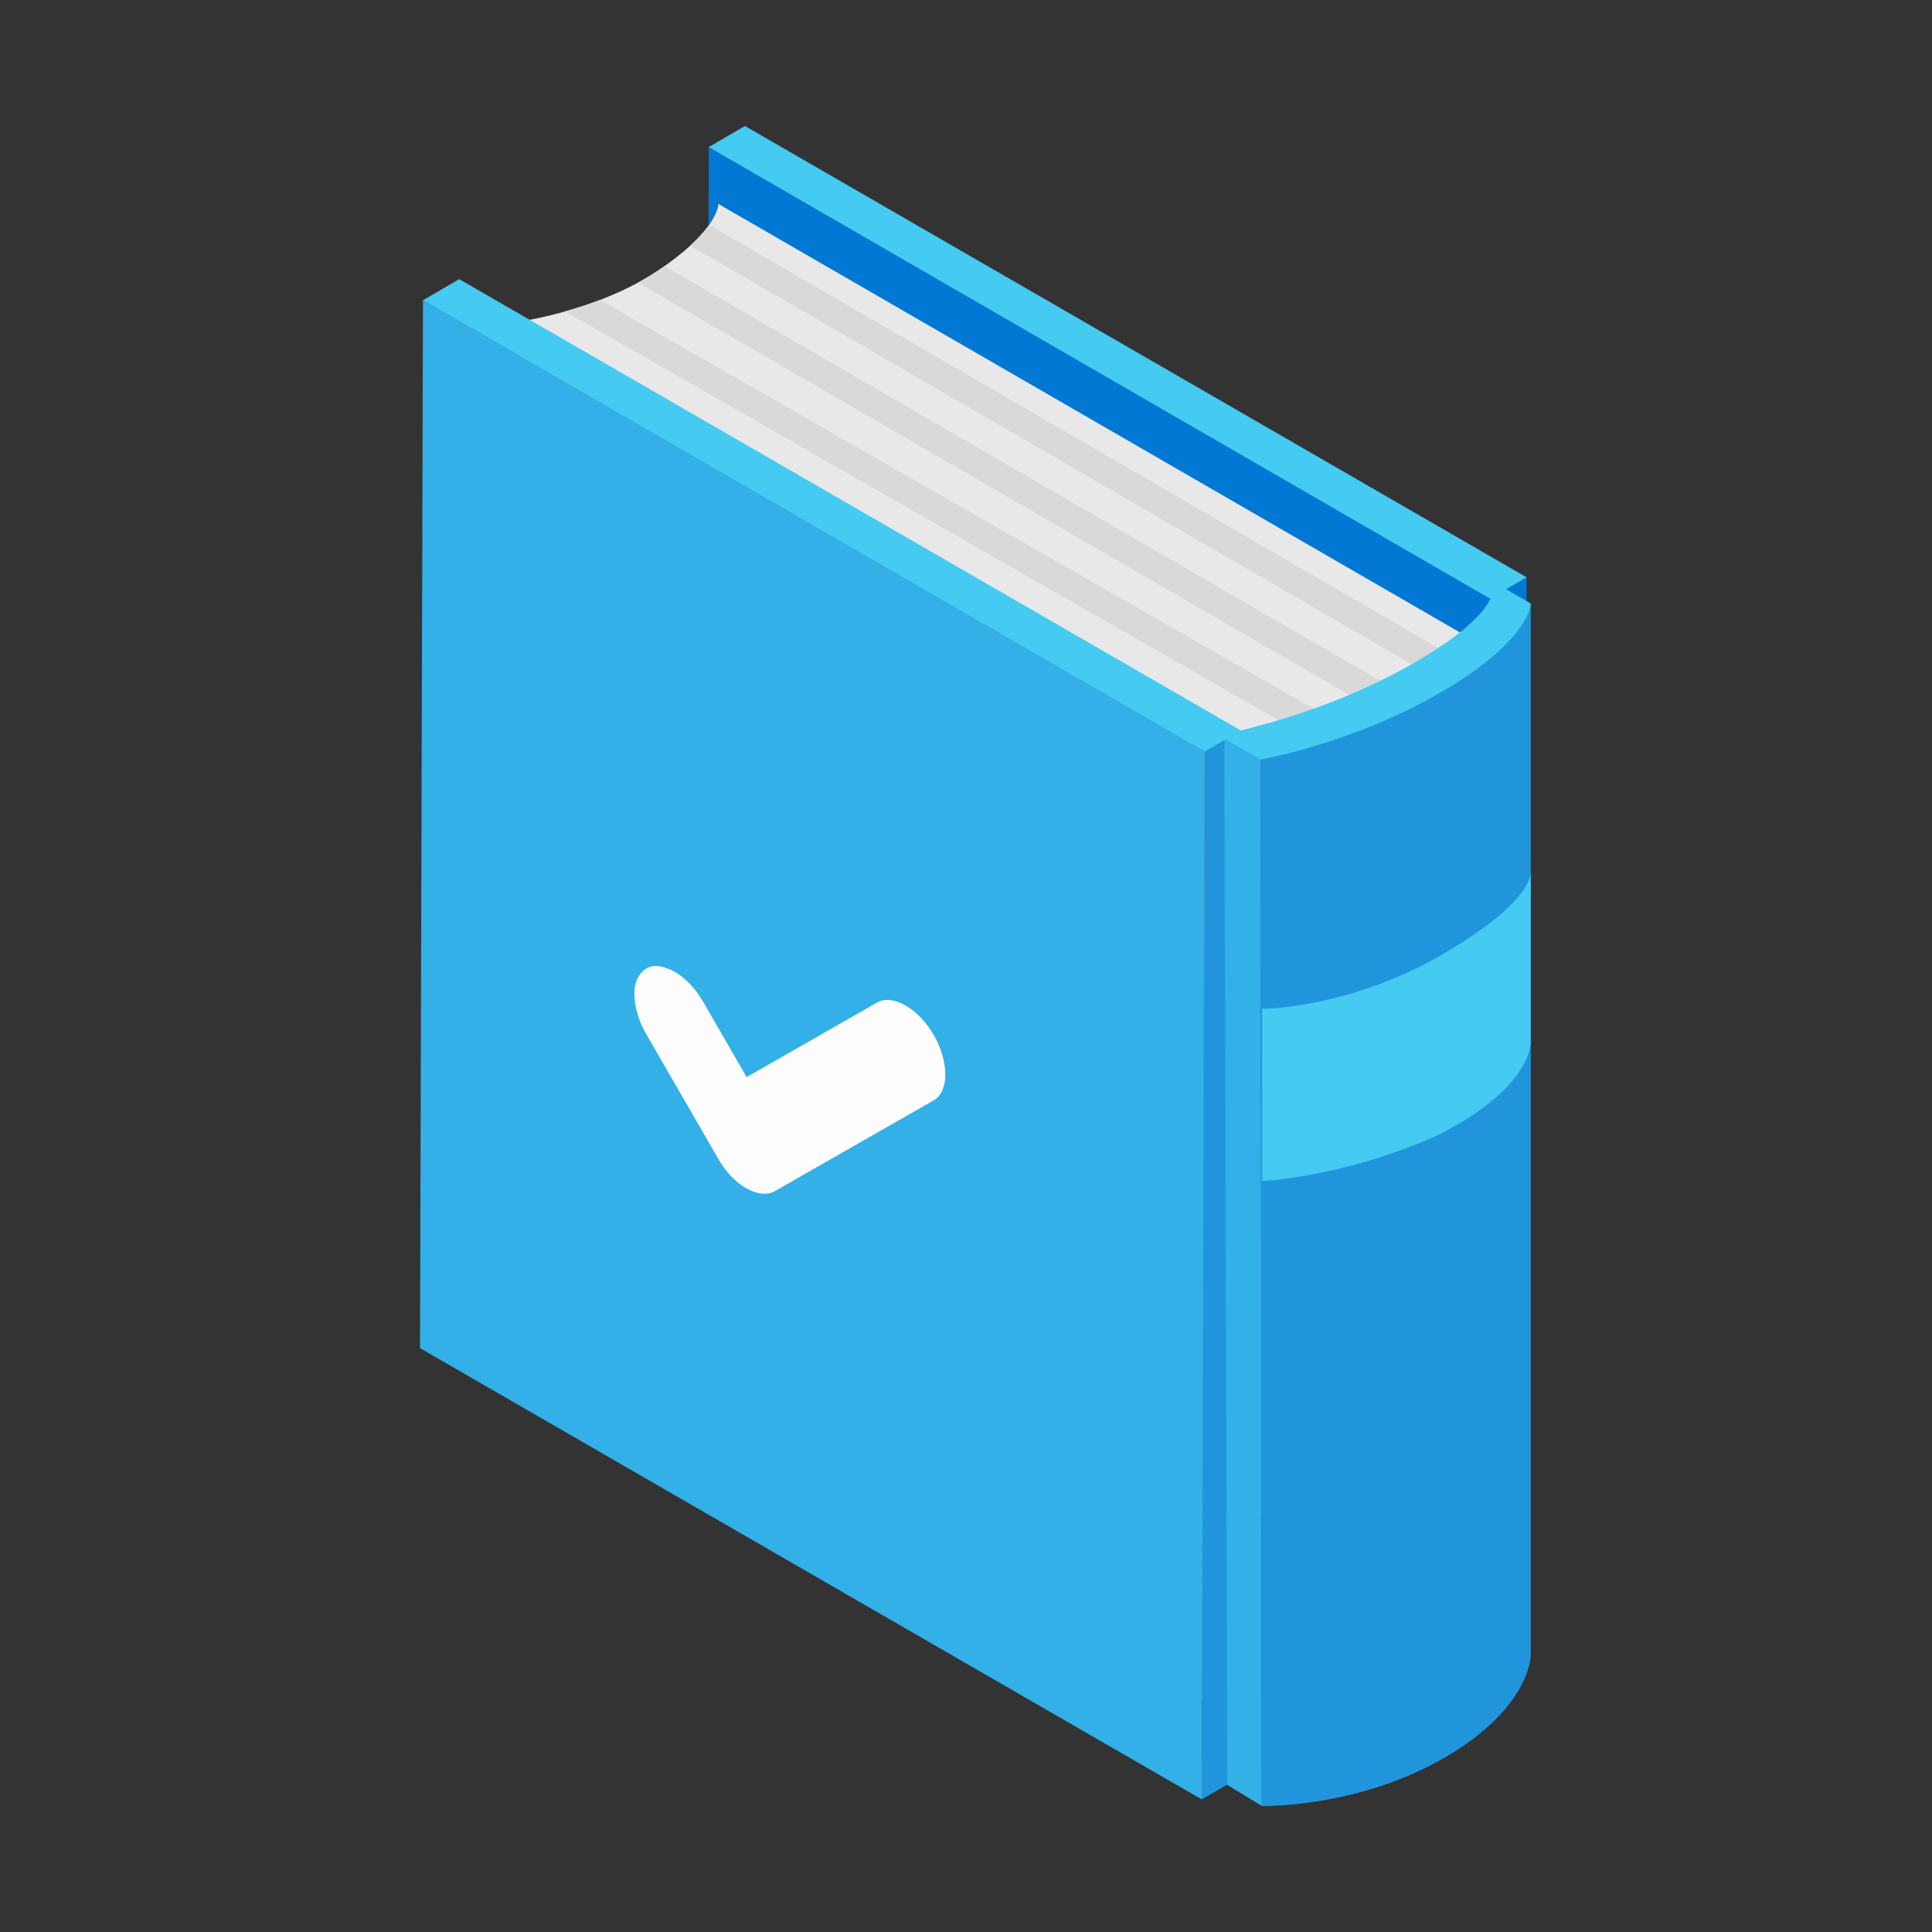 <svg xmlns="http://www.w3.org/2000/svg" width="46" height="46" fill="none" viewBox="0 0 46 46"><rect x="0" y="0" width="46" height="46" fill="#333333" stroke="none"/><path fill="#0078D4" d="M35.486 14.247L36.349 13.746L36.278 38.697L35.416 39.199L35.486 14.247Z"/><path fill="#0078D4" d="M35.486 14.247L35.416 39.199L16.804 28.453L16.875 3.502L35.486 14.247Z"/><path fill="#E8E8E8" d="M12.252 7.674C12.252 7.674 14.195 7.43 15.666 6.442C17.138 5.454 17.102 4.854 17.102 4.854L34.872 15.122C34.872 15.122 34.425 15.414 32.844 16.369C31.262 17.324 29.691 17.74 29.691 17.74L12.252 7.674Z"/><path fill="#D9D9D9" d="M30.813 17.359L13.452 7.415C13.709 7.343 13.991 7.253 14.283 7.142L31.565 17.04C31.296 17.163 31.042 17.269 30.813 17.359Z"/><path fill="#D9D9D9" d="M32.327 16.663L15.19 6.729C15.352 6.641 15.512 6.545 15.666 6.442C15.72 6.406 15.771 6.37 15.821 6.335L32.985 16.283C32.939 16.311 32.892 16.339 32.844 16.368C32.671 16.473 32.498 16.571 32.327 16.663Z"/><path fill="#D9D9D9" d="M33.683 15.859L16.435 5.849C16.642 5.659 16.785 5.493 16.884 5.354L34.316 15.471C34.151 15.573 33.943 15.701 33.683 15.859Z"/><path fill="#707172" d="M29.856 17.739L29.79 41.118L12.351 31.049L12.417 7.672L29.856 17.739Z"/><path fill="#2195DC" d="M28.683 17.892L29.545 17.392L29.476 42.342L28.612 42.843L28.683 17.892Z"/><path fill="#32B0E7" d="M28.683 17.892L28.612 42.843L10 32.098L10.071 7.146L28.683 17.892Z"/><path fill="#32B0E7" d="M30.044 42.999L29.221 42.498L29.15 17.569L30.013 18.071L30.044 42.999Z"/><path fill="#2195DC" d="M36.446 14.371V39.419C36.446 39.419 36.446 40.665 34.377 41.859C32.309 43.053 30.044 43 30.044 43L30.013 17.967L33.701 16.075L36.446 14.371Z"/><path fill="#45CAF2" d="M36.446 20.724V24.823C36.446 24.823 36.482 25.936 34.116 27.083C31.874 28.05 30.05 28.119 30.05 28.119V24.02C30.05 24.02 32.135 24.02 34.377 22.704C36.618 21.389 36.446 20.724 36.446 20.724Z"/><path fill="#45CAF2" d="M35.86 14.03L36.349 13.746L17.737 3L16.873 3.502L35.486 14.258H35.486C35.333 14.566 34.93 15.039 33.75 15.734C31.919 16.813 30.071 17.254 29.545 17.393L10.934 6.646L10.071 7.148L28.683 17.894L29.184 17.603L30.013 18.084C30.013 18.084 32.225 17.704 34.34 16.464C36.455 15.223 36.446 14.37 36.446 14.37L35.86 14.03Z"/><path fill="#FDFDFD" d="M21.561 23.942C21.694 24.018 21.818 24.117 21.931 24.237C22.045 24.357 22.146 24.494 22.235 24.648C22.323 24.801 22.389 24.954 22.433 25.107C22.477 25.26 22.503 25.419 22.508 25.583C22.507 25.728 22.483 25.854 22.436 25.962C22.388 26.069 22.319 26.148 22.231 26.199L18.445 28.362C18.356 28.413 18.252 28.431 18.136 28.418C18.019 28.406 17.896 28.364 17.77 28.294C17.643 28.221 17.52 28.123 17.404 28.001C17.287 27.878 17.184 27.739 17.096 27.582L15.381 24.612C15.292 24.459 15.225 24.301 15.178 24.14C15.13 23.978 15.106 23.823 15.103 23.675C15.104 23.522 15.129 23.395 15.18 23.293C15.232 23.191 15.3 23.114 15.386 23.062C15.472 23.009 15.571 22.99 15.685 23.005C15.8 23.02 15.925 23.063 16.061 23.134C16.188 23.208 16.31 23.305 16.427 23.428C16.544 23.55 16.647 23.688 16.735 23.841L17.777 25.645L20.885 23.868C20.974 23.818 21.078 23.799 21.195 23.812C21.312 23.825 21.434 23.868 21.561 23.942Z"/></svg>